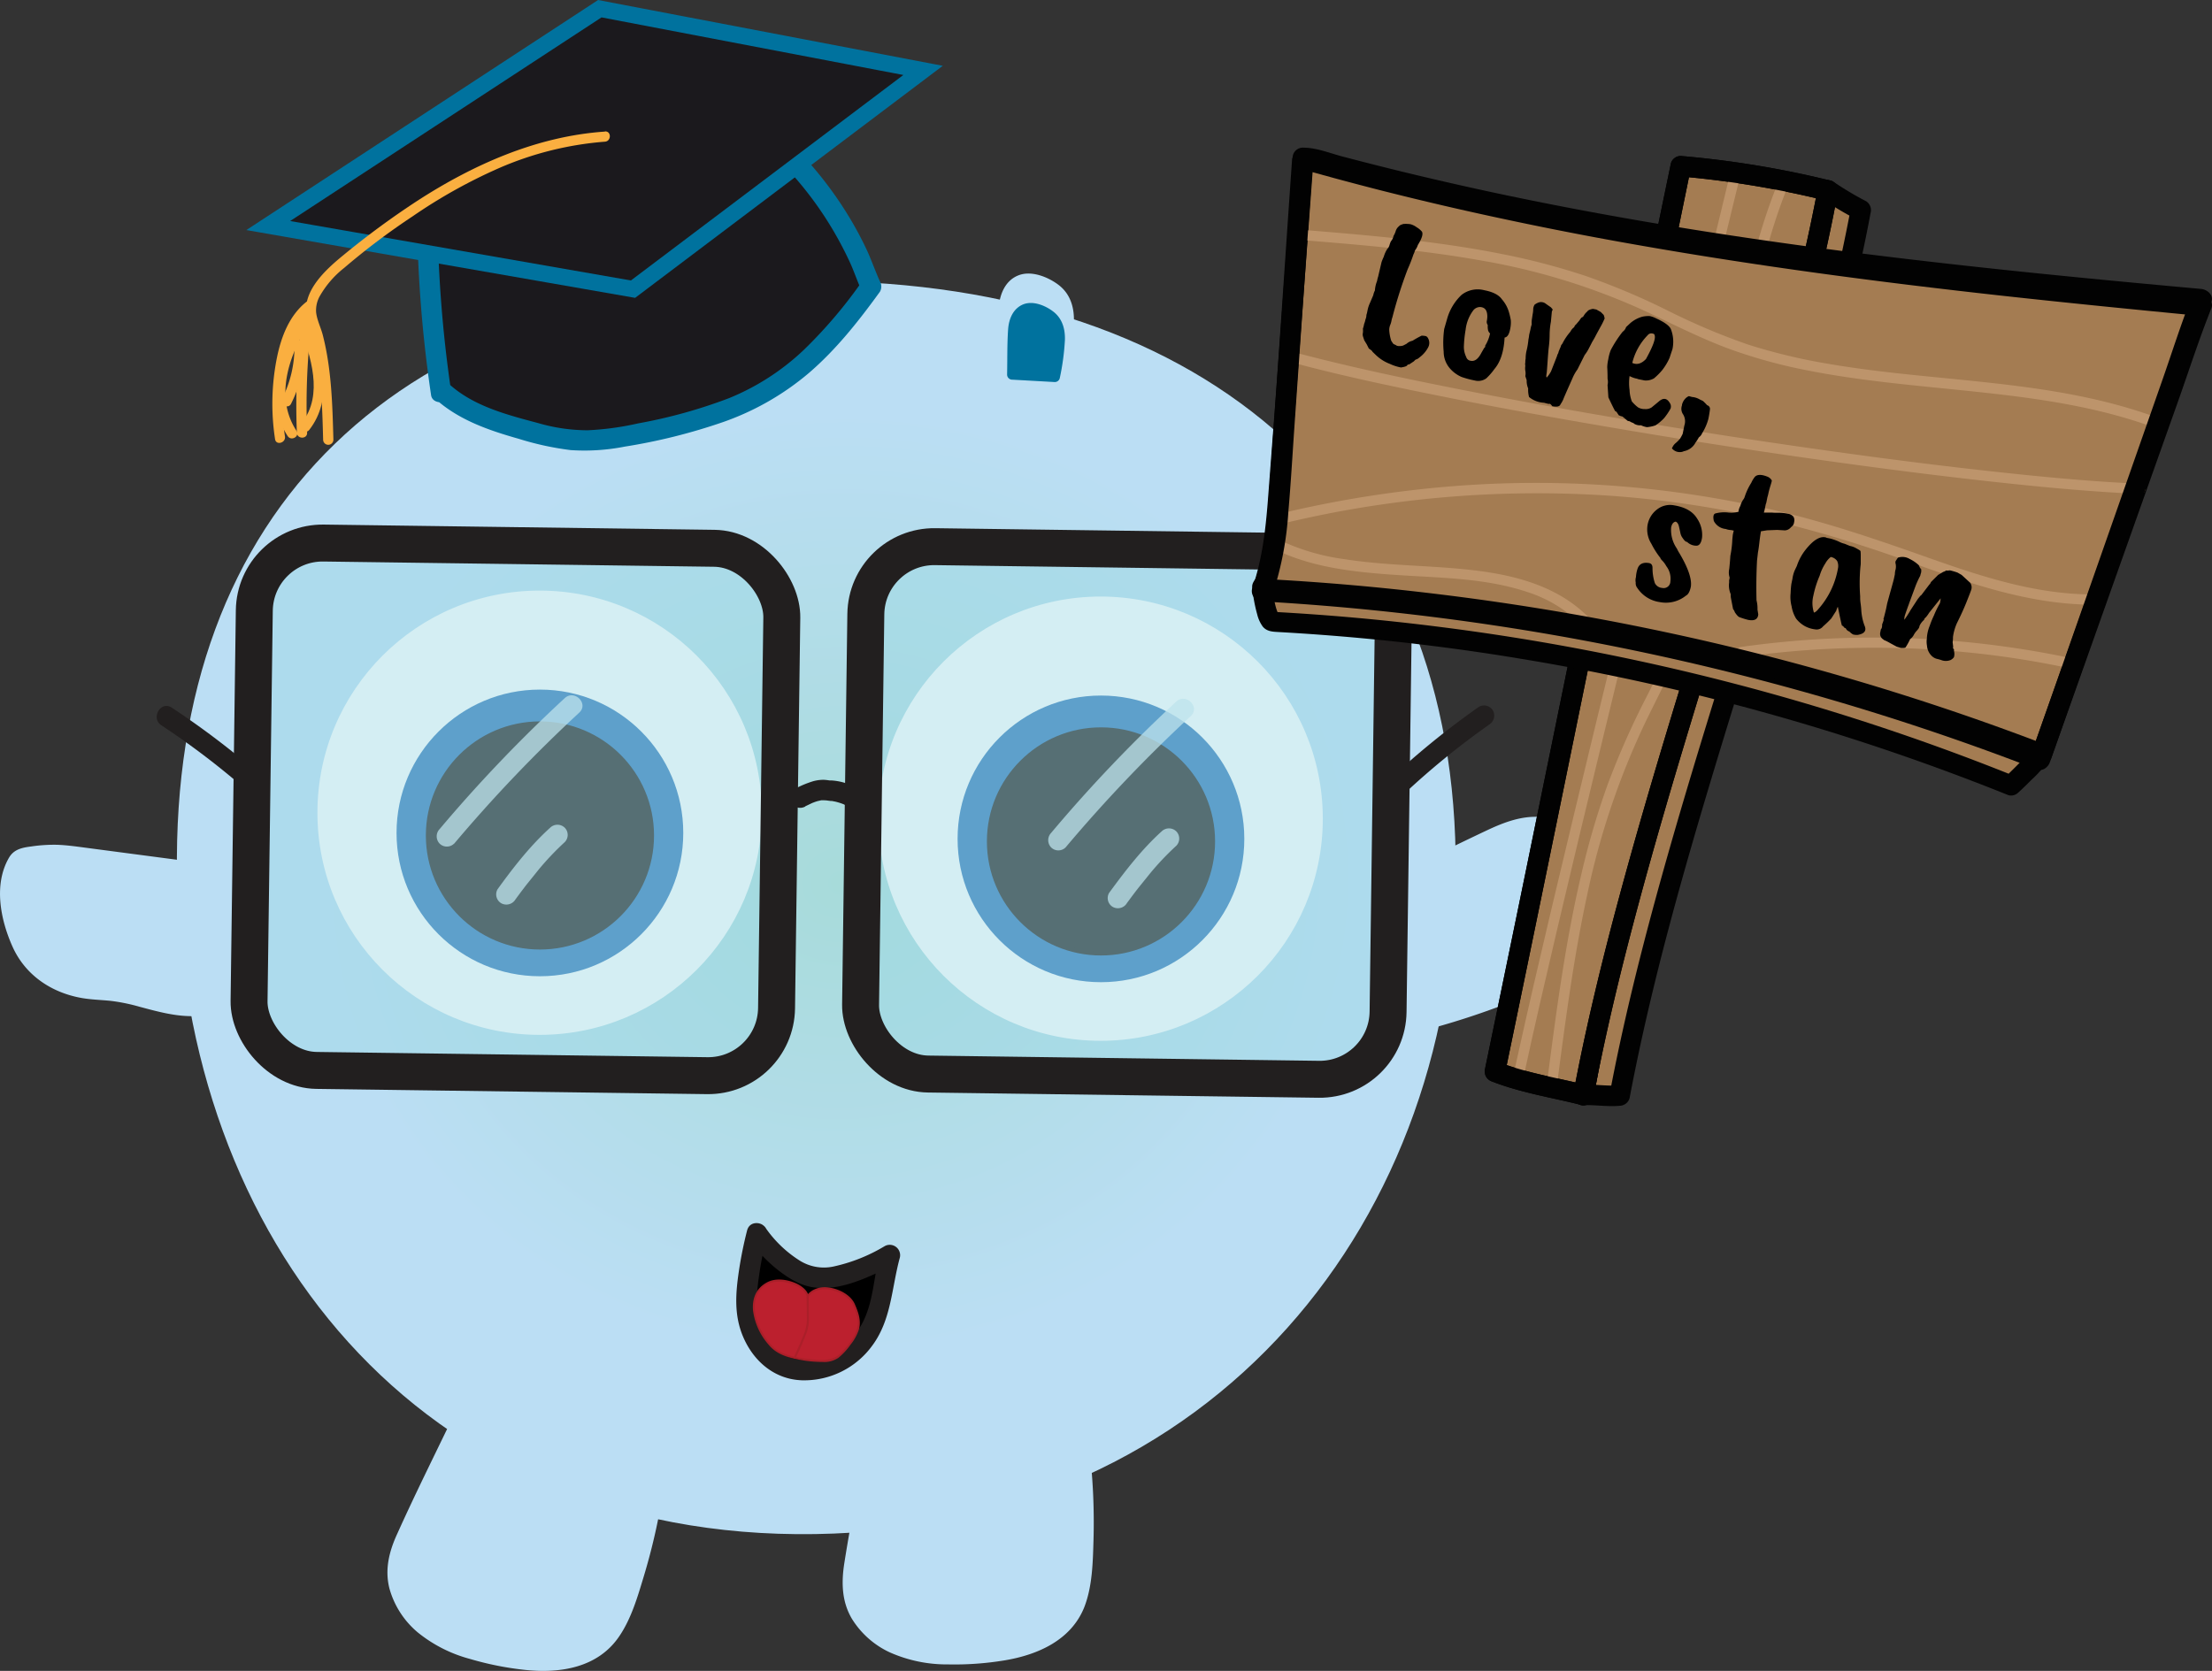 <svg xmlns="http://www.w3.org/2000/svg" xmlns:xlink="http://www.w3.org/1999/xlink" viewBox="0 0 538.8 407.09"><rect x="0" y="0" width="538.8" height="407.09" fill="#333333" stroke="none"/><defs><style>.cls-1{fill:url(#radial-gradient);}.cls-2{fill:#bbdef4;}.cls-3,.cls-8{fill:#221f1f;}.cls-4{fill:#bc202e;}.cls-5{fill:#ab1f29;}.cls-6{fill:#fff;stroke:#fff;}.cls-10,.cls-14,.cls-6,.cls-8{stroke-miterlimit:10;}.cls-7{fill:#2f76b9;}.cls-10,.cls-8{stroke:#221f1f;}.cls-9{fill:#00729e;}.cls-10{fill:#9cd9e4;fill-opacity:0.43;stroke-width:9px;}.cls-11{opacity:0.75;}.cls-12{fill:#bde3ec;}.cls-13,.cls-14{fill:#1b191d;}.cls-14{stroke:#00729e;stroke-width:4px;}.cls-15{fill:#faaf40;}.cls-16{fill:#a47c52;}.cls-17{fill:#020202;}.cls-18{fill:#bd946b;}</style><radialGradient id="radial-gradient" cx="329.11" cy="-1635.09" r="155.34" gradientTransform="matrix(1.04, -0.02, 0.01, 0.95, -121.12, 1775.06)" gradientUnits="userSpaceOnUse"><stop offset="0" stop-color="#a7dbda"/><stop offset="0.78" stop-color="#bbdef4"/></radialGradient></defs><g id="Layer_2" data-name="Layer 2"><g id="Layer_1-2" data-name="Layer 1"><path class="cls-1" d="M354.56,208.26c1.32,88.35-58.76,164-156,165.5S44.43,301.26,43.11,212.91,96.66,70,194,68.5,353.24,119.91,354.56,208.26Z"/><path class="cls-2" d="M112.33,343.92,98.92,372c-1.48,3.09-3,6.28-3.28,9.7-.57,6.45,3.37,12.66,8.64,16.41s11.73,5.43,18.09,6.65c8.57,1.64,18.52,2.2,24.9-3.74,3.28-3.06,5-7.38,6.52-11.62A150,150,0,0,0,160,365.26Z"/><path class="cls-2" d="M111.25,343.29c-4.82,10.09-9.86,20.11-14.45,30.31-2,4.31-3.14,8.77-1.93,13.46a21.45,21.45,0,0,0,6.87,10.64,34.14,34.14,0,0,0,12.71,6.47A75.46,75.46,0,0,0,128,406.86c8.47.88,17.51-.53,22.7-8,3.09-4.43,4.66-10,6.2-15.09a151.75,151.75,0,0,0,4.26-18.21,1.27,1.27,0,0,0-.57-1.41L144.51,357l-25.66-11.49L113,342.84c-1.45-.66-2.73,1.5-1.26,2.16l16.1,7.21,25.66,11.49,5.89,2.64-.58-1.41a151.18,151.18,0,0,1-3.33,15,94.83,94.83,0,0,1-4.51,13.45c-1.76,3.92-4.27,7.31-8.19,9.25a24.06,24.06,0,0,1-11.46,2,64.8,64.8,0,0,1-12.39-1.84,41.07,41.07,0,0,1-12.72-4.88,20.79,20.79,0,0,1-8.08-9.11c-1.85-4.25-1.37-8.54.36-12.75,2.17-5.24,4.86-10.3,7.3-15.42l7.66-16C114.1,343.1,112,341.83,111.25,343.29Z"/><path class="cls-2" d="M212.87,347.94l-5.54,30.62c-.61,3.38-1.22,6.84-.61,10.22,1.15,6.37,6.58,11.33,12.66,13.56s12.75,2.14,19.2,1.64c8.7-.67,18.44-2.74,23-10.16,2.37-3.82,2.93-8.45,3.23-12.93a149.08,149.08,0,0,0-.38-24.91Z"/><path class="cls-2" d="M211.67,347.6c-2,11-4.25,22.08-6,33.17-.75,4.76-.66,9.45,1.87,13.68a21.47,21.47,0,0,0,9.16,8.11,34.09,34.09,0,0,0,14.16,2.95,74.85,74.85,0,0,0,13.94-1c8-1.35,16.1-4.9,19.31-12.94,2-5.14,2.09-11.06,2.25-16.51a151.44,151.44,0,0,0-.67-19,1.29,1.29,0,0,0-.92-1.21l-17.43-2.71-27.78-4.33-6.38-1c-1.57-.24-2.25,2.16-.66,2.41L230,351.86l27.78,4.33,6.37,1-.91-1.2a153.84,153.84,0,0,1,.73,15.63,86.25,86.25,0,0,1-.94,14.63,17.28,17.28,0,0,1-5.65,10.58,24.39,24.39,0,0,1-10.17,4.64,64.46,64.46,0,0,1-12,1.49A41.38,41.38,0,0,1,221,401.56,20.79,20.79,0,0,1,211,395c-2.84-3.49-3.6-7.65-3.1-12,.65-5.76,2-11.5,3-17.2l3.17-17.5C214.36,346.7,212,346,211.67,347.6Z"/><path d="M184.37,300.42c3.29,4.65,9.17,10.2,14.6,10.83,6.91.8,17.83-5.52,17.83-5.52-1.61,5.72-1.8,13.06-4.9,18.41a19,19,0,0,1-6.8,7.15,17.44,17.44,0,0,1-11.75,2.3c-5.81-.93-10.07-6.75-11.29-13S184.37,300.42,184.37,300.42Z"/><path class="cls-3" d="M182.21,301.68a37.1,37.1,0,0,0,6.89,7.43c2.58,2.06,5.55,4,8.88,4.51,5.51.88,11.23-1.43,16.14-3.71,1.33-.63,2.66-1.28,3.94-2l-3.68-2.82c-1.57,5.73-1.55,12.17-4.44,17.47-2.56,4.68-7,8.27-12.49,8.69a10.92,10.92,0,0,1-7.16-1.53,13.58,13.58,0,0,1-4.61-5.82,17.7,17.7,0,0,1-1.14-3.55c0-.19-.08-.38-.11-.58-.14-.73,0,.52,0-.26,0-.51-.08-1-.09-1.54a44.25,44.25,0,0,1,.46-6.51,95.54,95.54,0,0,1,2-10.35c.79-3.13-4-4.46-4.82-1.33a97.64,97.64,0,0,0-2,9.89c-.82,5.53-1.2,10.84,1.06,16.09,2.56,5.95,7.65,10.3,14.28,10.53a20.49,20.49,0,0,0,17.13-8.43c4.71-6.33,4.72-14.12,6.73-21.44a2.53,2.53,0,0,0-3.68-2.82,41,41,0,0,1-12.62,5,11.09,11.09,0,0,1-8.36-1.65,28.83,28.83,0,0,1-8-7.74,2.58,2.58,0,0,0-3.42-.9A2.52,2.52,0,0,0,182.21,301.68Z"/><path class="cls-4" d="M196.72,316.1c0-.88-.07-.7-.63-1.44a11.62,11.62,0,0,0-1.61-1.42,10.32,10.32,0,0,0-6.08-1.17,7.37,7.37,0,0,0-2.56,1.26,5.33,5.33,0,0,0-1.81,2.36,7.66,7.66,0,0,0-.42,3.15,11.82,11.82,0,0,0,1.1,4.49,19.21,19.21,0,0,0,1.72,2.81,11.38,11.38,0,0,0,2.3,2.72,9.69,9.69,0,0,0,3.31,1.52,29.69,29.69,0,0,0,8.74,1.19,6.37,6.37,0,0,0,2.3-.36,6.16,6.16,0,0,0,2.11-1.62,26,26,0,0,0,3-3.88,7.52,7.52,0,0,0,1-3.88,19.8,19.8,0,0,0-1.56-4.57,8.68,8.68,0,0,0-2.83-2.33c-2.09-1.17-5.11-1.43-6.87-.27C196.68,315.5,196.72,316.1,196.72,316.1Z"/><path class="cls-5" d="M197,316.1c-.08-1.61-1.79-2.86-3.17-3.46-2.21-.95-5-1.36-7.14-.13-2.56,1.45-3.5,3.89-3.27,6.76a15.63,15.63,0,0,0,3.75,8.29c2,2.5,5,3.27,8,3.8a29.73,29.73,0,0,0,5.16.46,6.14,6.14,0,0,0,3.88-1,15.59,15.59,0,0,0,2.94-3.18,11.5,11.5,0,0,0,2.07-3.77c.59-2.12-.15-4.17-1-6.13-1.05-2.37-4.08-3.83-6.55-4.07a6,6,0,0,0-3.8.74c-.53.34-1.35.95-1.36,1.66,0,.32.49.32.5,0,0-.75,1.35-1.42,1.92-1.63a6.7,6.7,0,0,1,3.79-.09c1.94.46,4.24,1.75,5.07,3.65.73,1.65,1.47,3.56,1.06,5.37-.54,2.41-2.36,4.57-4.06,6.29-2.06,2.07-5,1.75-7.69,1.45s-5.7-.77-7.87-2.26c-1.91-1.3-3.52-3.94-4.42-6-1.06-2.48-1.55-6,.2-8.31s4.3-2.61,6.83-2c1.61.36,4.57,1.59,4.67,3.6C196.48,316.42,197,316.42,197,316.1Z"/><path class="cls-5" d="M196.47,316.1c0,1.51.07,3,.06,4.52a10.52,10.52,0,0,1-.58,4.1c-.83,2-1.65,4-2.59,5.91-.13.28.3.54.44.25,1-2,1.82-4,2.65-6.08a10.41,10.41,0,0,0,.58-4c0-1.58,0-3.16-.06-4.74,0-.32-.51-.32-.5,0Z"/><path class="cls-3" d="M168.5,55.54a99.18,99.18,0,0,1,7.26,12.92c1.32,2.6,2.59,5.22,3.77,7.89a27,27,0,0,1,2,5.63c.3,1.58,2.71.91,2.41-.66a28.3,28.3,0,0,0-2.07-5.76c-1.18-2.74-2.49-5.42-3.83-8.09a100.26,100.26,0,0,0-7.4-13.19c-.92-1.3-3.09-.05-2.16,1.26Z"/><path class="cls-3" d="M184.53,49.77c1.07,8.71,2,17.43,3,26.14.2,1.78.4,3.56.62,5.33.19,1.58,2.7,1.6,2.5,0-1.07-8.7-2-17.42-3-26.14-.2-1.77-.41-3.55-.63-5.33-.19-1.57-2.69-1.59-2.5,0Z"/><path class="cls-3" d="M197.87,80.42a15,15,0,0,1,.16-5.81,73.52,73.52,0,0,1,1.86-8.29c.75-2.74,1.62-5.46,2.63-8.11a23.13,23.13,0,0,1,2.64-5.43c1-1.3-1.22-2.55-2.16-1.26a25,25,0,0,0-2.79,5.77A84.89,84.89,0,0,0,197.4,66a70.94,70.94,0,0,0-1.89,8.77,16,16,0,0,0,0,6.36,1.25,1.25,0,0,0,2.41-.66Z"/><path class="cls-2" d="M51.24,211.79,20.4,207.68a42.81,42.81,0,0,0-10.19-.54c-6.21.69-6.3.59-8,4.64s-1,8.52.08,12.86c1.44,5.84,4.36,12.41,12.12,15.58a30.38,30.38,0,0,0,11.2,2.28c8.27.48,14.09,4.25,22.22,3.8Z"/><path class="cls-2" d="M51.24,210.54l-30.35-4c-2.33-.31-4.67-.64-7-.72a37.85,37.85,0,0,0-6.29.41c-2.2.28-4.22.68-5.41,2.74C-1.59,215.47.1,224,3,230.53c3.1,7,9.44,11.3,16.9,12.62,2.35.41,4.72.46,7.08.7a45.38,45.38,0,0,1,7,1.43c4.57,1.22,9.09,2.49,13.88,2.27a1.28,1.28,0,0,0,1.25-1.25l3-30.23.41-4.28c.16-1.6-2.34-1.59-2.5,0L47,242l-.42,4.28,1.25-1.25a37.09,37.09,0,0,1-11.49-1.71,58.14,58.14,0,0,0-11.63-2.15c-7.2-.48-14.37-2.87-18.27-9.35a29.07,29.07,0,0,1-3.21-8.66c-.93-4.09-1.17-8.07.56-12A4.66,4.66,0,0,1,5,209.4a5.79,5.79,0,0,1,2.65-.71,45.88,45.88,0,0,1,12.33.18L51.24,213C52.83,213.25,52.82,210.75,51.24,210.54Z"/><path class="cls-2" d="M332.75,218.06,360.7,204.4a43.15,43.15,0,0,1,9.5-3.75c6.11-1.31,11.45.68,14.31,4s3.64,7.77,4,12.22c.48,6-.21,13.16-6.56,18.63-3.27,2.81-7.54,4.7-11.69,6.36a217.56,217.56,0,0,1-23.37,7.87Z"/><path class="cls-2" d="M333.38,219.14,358.23,207c6.92-3.38,15.22-8.16,22.78-3.65,3.17,1.9,4.81,5.2,5.58,8.72a34.27,34.27,0,0,1,.69,10.15,18.46,18.46,0,0,1-3.16,9.07c-2.29,3.3-5.73,5.51-9.29,7.24A127.8,127.8,0,0,1,361.05,244q-7.17,2.52-14.5,4.53l1.42.58-12.39-27.74-1.75-3.93c-.65-1.46-2.81-.19-2.16,1.27l12.38,27.73,1.76,3.93a1.24,1.24,0,0,0,1.41.57,188,188,0,0,0,27.29-9.51c3.89-1.75,7.72-3.95,10.51-7.24a20.13,20.13,0,0,0,4.49-9.8,35.13,35.13,0,0,0-.05-10.34c-.53-3.93-1.72-8-4.6-10.85a15.26,15.26,0,0,0-9.65-4.15c-4.52-.34-8.79,1.27-12.81,3.15-10.16,4.78-20.19,9.86-30.28,14.8C330.67,217.69,331.94,219.85,333.38,219.14Z"/><circle class="cls-6" cx="131.44" cy="198.01" r="53.62"/><circle class="cls-7" cx="131.51" cy="202.93" r="34.92"/><circle class="cls-8" cx="131.52" cy="203.55" r="27.29"/><circle class="cls-6" cx="268.09" cy="199.46" r="53.62"/><circle class="cls-7" cx="268.17" cy="204.38" r="34.92"/><circle class="cls-8" cx="268.18" cy="205" r="27.29"/><path class="cls-2" d="M137.55,89.19l-.65-13a18.34,18.34,0,0,0-.55-4.22A6.13,6.13,0,0,0,132,67.6a8.6,8.6,0,0,0-5.27,1c-2.28,1-4.75,2.72-5.47,6.15a17.53,17.53,0,0,0,0,5.55,91.38,91.38,0,0,0,1.84,10.11Z"/><path class="cls-2" d="M138.8,89.19c-.22-4.39-.43-8.78-.66-13.17-.19-3.45-.88-7.26-4.24-9-3.06-1.61-6.79-.27-9.52,1.46a9.7,9.7,0,0,0-4.57,8.2,37.41,37.41,0,0,0,.71,7c.37,2.39.85,4.77,1.42,7.12a1.25,1.25,0,0,0,1.2.92l14.41-1.23c1.59-.13,1.6-2.64,0-2.5l-14.41,1.23,1.21.92c-1-4.25-2.11-8.85-2-13.24.06-4,2.6-6.34,6.16-7.61,1.77-.63,3.63-.78,5.11.55s1.88,3.42,2,5.37c.31,4.67.47,9.36.71,14C136.38,90.79,138.88,90.8,138.8,89.19Z"/><path class="cls-9" d="M135.24,90.73l-.49-9.57a13.88,13.88,0,0,0-.39-3.12,4.5,4.5,0,0,0-3.13-3.26,6.06,6.06,0,0,0-3.78.73,6.35,6.35,0,0,0-3.92,4.54,13.13,13.13,0,0,0,0,4.1,68,68,0,0,0,1.34,7.48Z"/><path class="cls-9" d="M136.49,90.73c-.17-3.24-.32-6.48-.49-9.73-.14-2.64-.68-5.57-3.23-7-2.3-1.26-5.13-.27-7.18,1.07a7.52,7.52,0,0,0-3.45,6.33,29.85,29.85,0,0,0,.52,5.25q.42,2.66,1,5.27a1.28,1.28,0,0,0,1.21.92l10.34-.9c1.59-.13,1.6-2.63,0-2.5l-10.34.9,1.2.91a41.31,41.31,0,0,1-1.47-9.69c0-2.73,1.7-4.39,4.15-5.3a3,3,0,0,1,3.33.33,5.33,5.33,0,0,1,1.35,3.74c.23,3.45.35,6.91.53,10.36C134.07,92.34,136.57,92.34,136.49,90.73Z"/><path class="cls-2" d="M244.2,89.82l.27-13a18,18,0,0,1,.42-4.24,6.14,6.14,0,0,1,4.21-4.54,8.6,8.6,0,0,1,5.3.85c2.32,1,4.84,2.58,5.65,6a17.16,17.16,0,0,1,.13,5.55,89.65,89.65,0,0,1-1.54,10.17Z"/><path class="cls-2" d="M245.45,89.82c.1-4.72.11-9.44.3-14.15.08-1.93.38-3.93,1.83-5.34s3.43-1.3,5.29-.67c3.42,1.16,6,3.37,6.2,7.18a36.57,36.57,0,0,1-.47,6.61c-.29,2.29-.69,4.57-1.16,6.83l1.2-.91-14.44-.8c-1.6-.09-1.6,2.41,0,2.5l14.44.8a1.26,1.26,0,0,0,1.21-.92,76.39,76.39,0,0,0,1.73-12.51c.12-3.5-.84-6.8-3.7-9-2.51-1.92-6.49-3.54-9.61-2.43-3.34,1.18-4.74,4.58-5,7.87-.36,4.94-.23,10-.34,14.93A1.25,1.25,0,0,0,245.45,89.82Z"/><path class="cls-9" d="M246.56,91.29l.2-9.58a13.46,13.46,0,0,1,.3-3.13,4.48,4.48,0,0,1,3-3.36,6.07,6.07,0,0,1,3.8.62,6.32,6.32,0,0,1,4.05,4.42,13.07,13.07,0,0,1,.09,4.1,66.26,66.26,0,0,1-1.11,7.51Z"/><path class="cls-9" d="M247.81,91.29c.07-3.48.08-7,.22-10.45a5.36,5.36,0,0,1,1.21-3.71,3,3,0,0,1,3.31-.47c2.41.8,4.19,2.36,4.33,5a27.61,27.61,0,0,1-.34,4.89c-.2,1.66-.49,3.32-.82,5l1.2-.92L246.56,90c-1.61-.09-1.6,2.41,0,2.5l10.36.58a1.25,1.25,0,0,0,1.21-.91,58.77,58.77,0,0,0,1.26-9.33c.09-2.67-.63-5.22-2.8-6.9-1.91-1.49-4.91-2.72-7.29-1.81-2.53,1-3.56,3.57-3.74,6.09-.26,3.66-.17,7.37-.25,11A1.25,1.25,0,0,0,247.81,91.29Z"/><path class="cls-3" d="M196.16,196.44l1.7-.81c.19-.09.26-.11,0,0l.42-.16c.28-.11.57-.2.86-.29l.93-.21c.18,0,.33,0,.07,0h.44c.2,0,.91.07.35,0,.48.05,1,.13,1.45.18l.39,0c.34,0-.47-.09-.12,0l.78.15a15.07,15.07,0,0,1,1.62.48l.4.15c.35.12-.35-.17,0,0s.49.23.74.37a6.58,6.58,0,0,1,.67.4c.05,0,.39.29.12.07s.13.13.15.15a2.5,2.5,0,0,0,3.54-3.54,14.11,14.11,0,0,0-8.07-3.23l-.45,0c-.35,0,.4.05-.08,0a12.78,12.78,0,0,0-1.37-.16,9.51,9.51,0,0,0-2.65.35,24.84,24.84,0,0,0-4.43,1.85,2.51,2.51,0,0,0-.9,3.42,2.57,2.57,0,0,0,3.42.89Z"/><path class="cls-3" d="M341.89,193.53a191,191,0,0,1,20.86-17,2.58,2.58,0,0,0,.9-3.42,2.52,2.52,0,0,0-3.42-.9A201.73,201.73,0,0,0,338.35,190c-2.35,2.2,1.19,5.73,3.54,3.53Z"/><path class="cls-3" d="M64.23,189.54a201.86,201.86,0,0,0-22.39-17.13c-2.69-1.78-5.2,2.55-2.52,4.31a193.6,193.6,0,0,1,21.37,16.35,2.55,2.55,0,0,0,3.54,0,2.52,2.52,0,0,0,0-3.53Z"/><rect class="cls-10" x="61.29" y="132.95" width="128.5" height="128.5" rx="16.66" transform="translate(2.67 -1.68) rotate(0.77)"/><g class="cls-11"><path class="cls-12" d="M110.61,205.57a355.22,355.22,0,0,1,30.49-31.95c2.37-2.19-1.17-5.72-3.54-3.53A352.45,352.45,0,0,0,107.08,202a2.55,2.55,0,0,0,0,3.53,2.5,2.5,0,0,0,3.53,0Z"/></g><g class="cls-11"><path class="cls-12" d="M125.52,219.17l1.33-1.8.76-1,.31-.41.28-.36c.8-1,2-2.47,2.92-3.63a68.81,68.81,0,0,1,6.43-6.79,2.5,2.5,0,0,0,0-3.53,2.54,2.54,0,0,0-3.53,0c-4.88,4.41-9,9.71-12.82,15a2.51,2.51,0,0,0,.9,3.42,2.57,2.57,0,0,0,3.42-.89Z"/></g><rect class="cls-10" x="210.24" y="133.84" width="128.5" height="128.5" rx="16.66" transform="translate(2.7 -3.69) rotate(0.77)"/><g class="cls-11"><path class="cls-12" d="M259.56,206.46a356.62,356.62,0,0,1,30.49-32c2.37-2.19-1.17-5.72-3.53-3.53a353.88,353.88,0,0,0-30.49,32,2.56,2.56,0,0,0,0,3.53,2.5,2.5,0,0,0,3.53,0Z"/></g><g class="cls-11"><path class="cls-12" d="M274.47,220.06l1.33-1.8.76-1c.11-.14.21-.28.32-.41s.4-.52.27-.36c.81-1,2-2.47,2.93-3.63a66.54,66.54,0,0,1,6.43-6.79,2.51,2.51,0,0,0,0-3.53,2.55,2.55,0,0,0-3.54,0c-4.88,4.41-8.94,9.71-12.81,15a2.5,2.5,0,0,0,.89,3.42,2.56,2.56,0,0,0,3.42-.89Z"/></g><path class="cls-13" d="M194.94,40.94a87.73,87.73,0,0,1,17.11,28.59l.13.28c-6.72,9.31-14.2,18.36-23.9,24.5s-21.14,9-32.43,11.28c-5.38,1.08-10.87,2-16.35,1.61A62,62,0,0,1,128,104.78c-7.22-2-14.67-4.31-20.2-9.36l-.37.17A312.51,312.51,0,0,1,104,49.75"/><path class="cls-9" d="M193.17,42.71A85.35,85.35,0,0,1,203,56.23q2.13,3.62,3.9,7.42c1.14,2.43,1.95,5,3.09,7.43V68.55a114.77,114.77,0,0,1-14.19,16.69A58.47,58.47,0,0,1,177.59,97a124.14,124.14,0,0,1-22.19,6.16,69.51,69.51,0,0,1-12.27,1.67,43.28,43.28,0,0,1-12-1.74c-7.51-2-15.67-4.08-21.61-9.41a2.63,2.63,0,0,0-3-.39l-.37.17,3.68,1.5a310.59,310.59,0,0,1-3.27-45.18c0-3.21-5-3.22-5,0A319,319,0,0,0,105,96.26c.25,1.75,2.38,2.07,3.67,1.49l.37-.17-3-.39c5.73,5.15,13,7.65,20.32,9.72A72,72,0,0,0,139,109.66a50.76,50.76,0,0,0,13.19-.85,140.45,140.45,0,0,0,24-6A66,66,0,0,0,197,90.9c6.69-5.74,12.18-12.71,17.33-19.82a2.54,2.54,0,0,0,0-2.53c-1-2.19-2-5-3.09-7.43a87.54,87.54,0,0,0-4.12-7.78,92.12,92.12,0,0,0-10.42-14.17c-2.15-2.41-5.67,1.14-3.54,3.54Z"/><polygon class="cls-14" points="154.19 70.45 224.84 17.15 146.1 2.12 65.34 54.95 154.19 70.45"/><path class="cls-15" d="M147.34,32.06c-16.54,1.13-32,8-45.74,16.9a202.54,202.54,0,0,0-18,13.24c-4.3,3.52-10.2,8.83-8.88,15.08.49,2.31,1.42,4.55,1.94,6.87a68.6,68.6,0,0,1,1.23,7.66c.55,5.09.68,10.2.82,15.31a1.25,1.25,0,0,0,2.5,0c-.24-8.59-.45-17.3-2.63-25.66C78.1,79.71,77.2,77.9,77,76.1a7.12,7.12,0,0,1,.81-3.81,23.72,23.72,0,0,1,6-7,169.27,169.27,0,0,1,16.72-12.6A128,128,0,0,1,121.45,41a80.08,80.08,0,0,1,25.89-6.48c1.6-.11,1.61-2.61,0-2.5Z"/><path class="cls-15" d="M74.62,73.55c-4.21,3.36-6.18,8.64-7.2,13.77A57,57,0,0,0,67,107c.24,1.59,2.65.92,2.41-.66A53.64,53.64,0,0,1,69.83,88c.94-4.75,2.65-9.55,6.56-12.66,1.25-1-.52-2.76-1.77-1.77Z"/><path class="cls-15" d="M73.6,76.77a169.38,169.38,0,0,0-1.29,28.65c.06,1.6,2.56,1.61,2.5,0A169.38,169.38,0,0,1,76.1,76.77c.2-1.59-2.3-1.58-2.5,0Z"/><path class="cls-15" d="M73.05,79.6c2.59,7.22,5.82,16.54.5,23.38-1,1.26.78,3,1.77,1.77,6-7.71,3.12-17.52.14-25.81-.54-1.51-2.95-.86-2.41.66Z"/><path class="cls-15" d="M72.52,78.48c-5,8.25-8.17,19-2.45,27.76.88,1.34,3,.09,2.16-1.26C67,97,70.17,87.24,74.68,79.75a1.25,1.25,0,0,0-2.16-1.27Z"/><path class="cls-15" d="M71.73,84.12a28,28,0,0,1-3,13c-.73,1.43,1.43,2.69,2.16,1.26a30.68,30.68,0,0,0,3.32-14.25,1.25,1.25,0,0,0-2.5,0Z"/><path class="cls-16" d="M385.7,266.77c1.82-.1,6.56.39,8.82.14,10.65-56.4,34.06-119.16,49.05-174.58,4-14.86,7.13-27.52,9.67-41.16a88.27,88.27,0,0,1-8-4.79L406.28,156.75Z"/><path class="cls-17" d="M385.7,269.27c2.93-.12,5.88.42,8.82.14a2.57,2.57,0,0,0,2.41-1.84c5.39-28.48,13.41-56.4,21.82-84.11,8.48-27.93,17.55-55.69,25.4-83.81,4.41-15.79,8.49-31.69,11.5-47.82A2.57,2.57,0,0,0,454.5,49a74.92,74.92,0,0,1-8-4.79,2.53,2.53,0,0,0-3.67,1.49l-3.73,10.58-9,25.43-11,31.22-9.73,27.59-5.26,14.89a50.86,50.86,0,0,0-1.52,7.56L398,187.37l-6,32.29-5.5,29.44-3,16.23-.15.77a2.58,2.58,0,0,0,1.75,3.08,2.53,2.53,0,0,0,3.08-1.75L390.25,256l5.09-27.2,6.1-32.59L406.53,169l1.57-8.38c.2-1,.32-2.13.59-3.15s.66-1.87,1-2.78l2.7-7.65,8.94-25.36,11-31.21,9.75-27.65,5.3-15,.25-.71L444,48.54a76.47,76.47,0,0,0,8,4.79l-1.14-2.82c-5.29,28.36-13.64,56.11-22.09,83.66-8.69,28.31-17.8,56.49-25.58,85.07-4.22,15.53-8.06,31.18-11.05,47l2.41-1.83c-2.94.28-5.89-.26-8.82-.14C382.49,264.4,382.47,269.4,385.7,269.27Z"/><path class="cls-16" d="M385.7,266.77c10.74-57,34.69-122.72,49.78-178.77,4-15,7.18-27.83,9.73-41.62a233.24,233.24,0,0,0-35.81-5.92C394.51,112.28,379,189.27,364.12,261.1,371.22,263.9,375.72,264.25,385.7,266.77Z"/><path class="cls-17" d="M388.11,267.43c2.67-14.18,6-28.22,9.67-42.18,3.83-14.55,8-29,12.34-43.42,4.37-14.56,8.87-29.08,13.31-43.62,4.25-13.92,8.45-27.86,12.36-41.88,4-14.49,7.83-29.07,10.78-43.83q.54-2.73,1.05-5.46A2.54,2.54,0,0,0,445.88,44a237.24,237.24,0,0,0-36.48-6A2.5,2.5,0,0,0,407,39.79q-8.88,42.86-17.62,85.74-8.87,43.4-17.74,86.78-4.94,24.08-9.92,48.12a2.59,2.59,0,0,0,1.75,3.08c7,2.72,14.36,3.86,21.57,5.67,3.12.78,4.45-4,1.33-4.82-7.21-1.81-14.62-2.95-21.57-5.68l1.74,3.08q8.88-42.85,17.62-85.74,8.87-43.4,17.74-86.78,5-24.06,9.92-48.12L409.4,43a228.74,228.74,0,0,1,35.15,5.83l-1.75-3.08C440,60.62,436.35,75.33,432.36,90c-3.8,13.93-7.92,27.77-12.12,41.58-4.41,14.51-8.91,29-13.3,43.51s-8.62,28.93-12.55,43.51c-3.78,14-7.26,28.17-10.11,42.44-.34,1.7-.67,3.41-1,5.11a2.57,2.57,0,0,0,1.75,3.08A2.52,2.52,0,0,0,388.11,267.43Z"/><path class="cls-18" d="M433,44.74c-10.85,26.76-11.59,56.14-17.45,84.12A167.07,167.07,0,0,1,410,149.38a181.13,181.13,0,0,1-9.25,21,199.9,199.9,0,0,0-9.18,20.82,192.82,192.82,0,0,0-6.33,21.56c-3.93,16.62-6.15,33.59-8.35,50.5-.2,1.59,2.3,1.58,2.5,0,2-15.19,4-30.41,7.25-45.39a186.24,186.24,0,0,1,14.41-42.46c3.39-6.94,7-13.79,9.77-21A148.64,148.64,0,0,0,417,134.13c3.24-13.94,5-28.17,7.17-42.3,2.41-15.75,5.29-31.6,11.3-46.43.61-1.49-1.81-2.14-2.41-.66Z"/><path class="cls-18" d="M371.07,262.57c2.58-12,5.35-23.88,8.14-35.79q5.42-23,11-46,6-24.9,12.13-49.77,5.76-23.54,11.53-47.05,4.63-18.93,9.21-37.87c.3-1.23.6-2.46.89-3.69.37-1.57-2-2.23-2.41-.67q-4.35,18.17-8.82,36.3-5.65,23.14-11.34,46.28-6.09,24.88-12.14,49.78-5.67,23.4-11.23,46.83c-2.94,12.44-5.85,24.9-8.59,37.39l-.78,3.62c-.34,1.57,2.07,2.24,2.41.66Z"/><path class="cls-17" d="M388.11,267.43c2.67-14.18,6-28.22,9.67-42.18,3.83-14.55,8-29,12.34-43.42,4.37-14.56,8.87-29.08,13.31-43.62,4.25-13.92,8.45-27.86,12.36-41.88,4-14.49,7.83-29.07,10.78-43.83q.54-2.73,1.05-5.46A2.54,2.54,0,0,0,445.88,44a237.24,237.24,0,0,0-36.48-6A2.5,2.5,0,0,0,407,39.79q-8.88,42.86-17.62,85.74-8.87,43.4-17.74,86.78-4.94,24.08-9.92,48.12a2.59,2.59,0,0,0,1.75,3.08c7,2.72,14.36,3.86,21.57,5.67,3.12.78,4.45-4,1.33-4.82-7.21-1.81-14.62-2.95-21.57-5.68l1.74,3.08q8.88-42.85,17.62-85.74,8.87-43.4,17.74-86.78,5-24.06,9.92-48.12L409.4,43a228.74,228.74,0,0,1,35.15,5.83l-1.75-3.08C440,60.62,436.35,75.33,432.36,90c-3.8,13.93-7.92,27.77-12.12,41.58-4.41,14.51-8.91,29-13.3,43.51s-8.62,28.93-12.55,43.51c-3.78,14-7.26,28.17-10.11,42.44-.34,1.7-.67,3.41-1,5.11a2.57,2.57,0,0,0,1.75,3.08A2.52,2.52,0,0,0,388.11,267.43Z"/><path class="cls-16" d="M307.54,142.83c.2,2,.89,6.67,2,8.3l.47.28a563.41,563.41,0,0,1,179.82,39.85s6.06-5.57,7.19-7.74L397,144.42Z"/><path class="cls-17" d="M305,142.83a37.43,37.43,0,0,0,1.24,6.89,8.42,8.42,0,0,0,1.33,2.92c1.05,1.28,2.53,1.27,4.07,1.36q9.93.56,19.84,1.47,19.47,1.8,38.78,5a565.68,565.68,0,0,1,76.94,18.26q21.27,6.66,42,15a2.48,2.48,0,0,0,2.43-.65c1.11-1,2.2-2.08,3.27-3.16a24.39,24.39,0,0,0,4.31-5.09,2.54,2.54,0,0,0-1.49-3.67l-8.48-3.31-20.84-8.15-26.3-10.27-24.87-9.72-16.53-6.46c-1-.38-2-.87-3-1.17a10.87,10.87,0,0,0-2.67-.15l-17.68-.31-27.48-.49-26.6-.47-15-.27h-.71c-3.22-.06-3.22,4.94,0,5l10.64.19,24.65.44,28.26.5,21,.37c1.52,0,3.06.12,4.58.08.73,0-.48-.2-.28,0a4.69,4.69,0,0,0,1,.41l13.6,5.31,23.42,9.15,26.47,10.35,22.8,8.91,12.11,4.73.55.21-1.5-3.67a6.81,6.81,0,0,1-.6.91c.31-.41-.12.14-.19.22s-.33.4-.5.59c-.78.88-1.6,1.73-2.43,2.56-1,1-2,2-3.08,3l2.44-.65a564.92,564.92,0,0,0-140-36.29q-20.2-2.56-40.54-3.65l1.26.34-.47-.28.89.9c-1.08-1.66-1.48-5-1.69-7a2.57,2.57,0,0,0-2.5-2.5A2.52,2.52,0,0,0,305,142.83Z"/><path class="cls-16" d="M317.44,39l-5.89,79.91c-.62,8.49-1.27,17.11-4.14,25.12a623.5,623.5,0,0,1,189.48,41l39-109.78.36-.9C462.88,67.46,389.72,59,318.8,39Z"/><path class="cls-17" d="M314.94,39c-2,27.72-4,55.45-6.13,83.16-.57,7.19-1.4,14.37-3.81,21.21a2.52,2.52,0,0,0,2.41,3.16,618.51,618.51,0,0,1,74.93,8.88,626.71,626.71,0,0,1,73.48,18q20.44,6.34,40.4,14.07c1.33.51,2.66-.58,3.08-1.75L530.42,98.1c2.73-7.67,5.22-15.49,8.23-23,.65-1.65-1-3-2.41-3.16-29.19-2.76-58.36-5.75-87.42-9.63s-57.76-8.62-86.27-14.89q-12-2.64-23.95-5.65-5.85-1.47-11.68-3c-3.09-.84-6.26-2.17-9.48-2.14s-3.22,5,0,5a8.51,8.51,0,0,1,1,0c.08,0,.5.1.15,0,.31.06.63.18.93.26l5.59,1.54q5.37,1.45,10.75,2.83,10.51,2.67,21.11,5.06,21.4,4.81,43,8.56c28.9,5.06,58,8.88,87.17,12.11,16.34,1.8,32.7,3.42,49.07,5l-2.41-3.17c-2.65,6.64-4.83,13.49-7.23,20.22l-7.69,21.68-15.56,43.81-8.87,25,3.07-1.74A623.77,623.77,0,0,0,350,145.46q-21.22-2.69-42.6-3.9l2.41,3.17a80,80,0,0,0,3.73-19.52c.63-6.88,1.06-13.78,1.56-20.66l3.08-41.7L319.94,39a2.52,2.52,0,0,0-2.5-2.5A2.55,2.55,0,0,0,314.94,39Z"/><path class="cls-18" d="M526.57,102.18c-25.86-9.89-54.11-8.88-81.05-13.51A141.23,141.23,0,0,1,425.94,84a161.6,161.6,0,0,1-20.17-8.56,170.75,170.75,0,0,0-19.61-8.23,165.83,165.83,0,0,0-20.46-5.35c-16-3.18-32.25-4.54-48.47-5.86-1.6-.13-1.6,2.37,0,2.5,14.49,1.18,29,2.38,43.34,4.93A160.31,160.31,0,0,1,401.17,76c6.51,3.07,12.94,6.34,19.69,8.87a125.66,125.66,0,0,0,19.54,5.4c13.46,2.66,27.16,3.71,40.78,5.16,15.15,1.6,30.42,3.7,44.73,9.17,1.5.58,2.15-1.84.66-2.41Z"/><path class="cls-18" d="M311.31,127.83a264.2,264.2,0,0,1,80.76-7.06,251,251,0,0,1,37.5,5.5,307.93,307.93,0,0,1,36.19,10.86c14,5,28.29,10,43.31,10.19a1.25,1.25,0,0,0,0-2.5c-13.54-.14-26.52-4.38-39.15-8.86-12-4.25-24-8.38-36.35-11.33a256.58,256.58,0,0,0-76.78-6.39,273.56,273.56,0,0,0-46.14,7.18c-1.56.38-.9,2.79.66,2.41Z"/><path class="cls-18" d="M521.35,117.85c-11.46-.48-22.9-1.57-34.3-2.8-14.48-1.56-28.93-3.42-43.35-5.46q-23.31-3.28-46.53-7.17c-14.65-2.46-29.28-5.08-43.86-8-11.69-2.33-23.36-4.79-34.9-7.77L315,85.79a1.25,1.25,0,0,0-.67,2.41c11.08,3,22.31,5.42,33.56,7.7,14.32,2.92,28.71,5.55,43.12,8q23.29,4,46.68,7.34c14.72,2.12,29.46,4.07,44.23,5.74,11.9,1.34,23.83,2.54,35.79,3.19l3.61.17c1.61.07,1.6-2.43,0-2.5Z"/><path class="cls-18" d="M504.67,160.39a232.64,232.64,0,0,0-62.9-4.59c-5.92.38-11.83,1-17.71,1.82-1.59.22-.91,2.63.67,2.41a230,230,0,0,1,62-.22q8.71,1.16,17.32,3c1.57.33,2.24-2.08.66-2.41Z"/><path class="cls-18" d="M387.86,151.4c-7-7.85-17.17-10.91-27.31-12.26-10.89-1.45-21.95-1.18-32.81-2.87A53.58,53.58,0,0,1,310.47,131c-1.42-.76-2.69,1.39-1.27,2.16,9.56,5.11,20.57,6.23,31.21,6.94s21.58.74,31.75,4.18a32.38,32.38,0,0,1,13.94,8.94c1.07,1.2,2.84-.57,1.76-1.77Z"/><path class="cls-17" d="M314.75,38.47C312.82,66.2,311,93.94,309,121.66c-.53,7.19-1.33,14.37-3.71,21.22a2.53,2.53,0,0,0,2.41,3.17,617.63,617.63,0,0,1,75.14,8.59,624,624,0,0,1,73.51,17.67q20.4,6.23,40.34,13.85a2.54,2.54,0,0,0,3.07-1.75l30.75-87.76c2.69-7.68,5.15-15.51,8.13-23.09.65-1.64-1-3-2.41-3.16-29.27-2.64-58.51-5.51-87.66-9.27-28.84-3.73-57.59-8.36-86-14.48q-12-2.59-24-5.56-5.88-1.46-11.72-3c-3.09-.82-6.29-2.15-9.5-2.11s-3.23,5,0,5c.33,0,.67,0,1,0,.08,0,.51.1.15,0,.31.06.64.18.94.26,1.87.52,3.74,1,5.61,1.52q5.39,1.44,10.78,2.79,10.56,2.64,21.18,5,21.46,4.74,43.15,8.39c28.83,4.92,57.86,8.6,86.93,11.7,16.39,1.74,32.79,3.29,49.2,4.77l-2.41-3.16c-2.62,6.64-4.78,13.51-7.14,20.25l-7.6,21.7-15.38,43.88-8.76,25,3.07-1.74a621.71,621.71,0,0,0-72.81-22.83,630.3,630.3,0,0,0-74.78-13.73q-21.28-2.61-42.72-3.73l2.41,3.16a80.47,80.47,0,0,0,3.65-19.53c.6-6.88,1-13.78,1.47-20.67l2.9-41.71,1.66-23.83a2.5,2.5,0,0,0-5,0Z"/><path d="M403.61,124.13a5.12,5.12,0,0,1,4.22-1q4,.66,5.54,3.19a7.09,7.09,0,0,1,1.22,4.63c-.19,1.4-.7,2.07-1.51,2a3.18,3.18,0,0,1-2.14-.92c-.32,0-.67-.33-1.06-.92a3,3,0,0,1-.59-1.36l-.31-1.41c-.15-.68-.42-1.1-.82-1.25-.57.1-.93.57-1.1,1.4a7.91,7.91,0,0,0,1.39,5.15,9.13,9.13,0,0,0,.63,1.15q3.18,5.36,2.78,8.14-.36,1.77-1.2,2.19a7.75,7.75,0,0,1-6.38,1.57,7.83,7.83,0,0,1-5.46-3.44,1.8,1.8,0,0,1-.39-1.32,2.77,2.77,0,0,1,.06-1.34,7.58,7.58,0,0,1,.44-2.18c.44-1.07,1.37-1.47,2.79-1.22.52.11.79.48.8,1.14a11.83,11.83,0,0,0,.57,3.73,2.15,2.15,0,0,0,1.78,1.18,1.63,1.63,0,0,0,2-1.59,5,5,0,0,0-1-3.73,5.79,5.79,0,0,0-.82-1.17,5.89,5.89,0,0,1-.55-.62.72.72,0,0,0-.2-.37,20.46,20.46,0,0,1-2.06-3.28,6.56,6.56,0,0,1-1-3.93A6.05,6.05,0,0,1,403.61,124.13Z"/><path d="M431.28,118.23c-.26.85-.43,1.48-.51,1.87a9.57,9.57,0,0,1-.27,1.06l-.27,1.35-.13.35-.22,1.09c-.06.31-.15.62-.24.93h1.89a13,13,0,0,0,1.56.05,11,11,0,0,1,2.41.24,2.12,2.12,0,0,1,1.36.74,1.68,1.68,0,0,1,.15,1.28,1.5,1.5,0,0,1-.61,1.12l-.27.27a2,2,0,0,1-1.37.64l-1.87-.11-2.46.09-1.5.24c-.15.87-.28,1.83-.4,2.89s-.23,1.79-.32,2.21l-.23,2q-.25,4.71-.13,9.71a8,8,0,0,1,.24,2.27l.19,1.17c-.1,1.21-.95,1.65-2.54,1.32a20,20,0,0,1-2-.63c-.31-.09-.69-.5-1.16-1.2a2.53,2.53,0,0,0-.44-.8l-.5-2.59a3.71,3.71,0,0,1-.06-1,5.44,5.44,0,0,1-.41-2.78,2.6,2.6,0,0,0,0-.54l.14-.73a4,4,0,0,1-.1-2.13c.12-1.13.21-2.19.27-3.19a25.15,25.15,0,0,0,.48-4l.12-1.16.1-.47c.1-.34.14-.51.1-.52l-.62-.13a4,4,0,0,1-1.3-.26,3.63,3.63,0,0,1-2.9-1.94c-.23-1-.12-1.63.32-1.83a8.45,8.45,0,0,1,3-.26,7,7,0,0,0,2.68-.16,3.51,3.51,0,0,1,.45-1.42,5.62,5.62,0,0,1,.65-1.47,2.26,2.26,0,0,0,.38-.65,14.89,14.89,0,0,1,1.63-3.51,6.71,6.71,0,0,1,.9-1.49c.58-.57,1.56-.59,2.93-.06a2.12,2.12,0,0,1,1.16.94C431.62,117,431.55,117.39,431.28,118.23Z"/><path d="M447.28,148.79l-1.2,1.87a22.94,22.94,0,0,1-2,1.93,2,2,0,0,1-2,.74,6.93,6.93,0,0,1-2.41-.76,7.13,7.13,0,0,1-2.17-1.85,8.27,8.27,0,0,1-1.1-3,9,9,0,0,1-.24-3.21,21.84,21.84,0,0,1,.18-2.23l.26-1.25a7.76,7.76,0,0,1,.6-2.15l.48-1a12.68,12.68,0,0,1,2.09-3.9q2.68-3.4,4.74-3.09l.26.05a.71.71,0,0,0,.3.12l.67.13A11.84,11.84,0,0,1,448,132a5.75,5.75,0,0,0,1.31.48l1.3.53a4.8,4.8,0,0,1,1.58.6c.63.34,1,.57,1,.69a9.48,9.48,0,0,1,.05,1.2c0,.68,0,1.18,0,1.48s0,.62-.06.94a43.11,43.11,0,0,0-.08,7.34c0,.11,0,.27,0,.48a10,10,0,0,0,.11,1.3c.09.65.14,1.19.16,1.63a13.2,13.2,0,0,0,.23,1.77,12.2,12.2,0,0,0,.57,2q.81,1.84-1.71,2.25a3.73,3.73,0,0,1-1.11-.12,4.08,4.08,0,0,1-.88-.71,1.38,1.38,0,0,1-.87-.78l-.39-.18a1.06,1.06,0,0,0-.55-.5c-.06-.08-.4-1.61-1-4.58A3.93,3.93,0,0,0,447.28,148.79Zm.4-10.24a3,3,0,0,0-.17-1.85,2.38,2.38,0,0,0-1.57-1,5,5,0,0,0-1.31,1.55,11.21,11.21,0,0,0-1.39,3,24.46,24.46,0,0,0-1.54,4.88,7.4,7.4,0,0,0,.08,3.91c0,.15.1.21.17.19s.52-.25,1-.87A20.15,20.15,0,0,0,447.68,138.55Z"/><path d="M463.87,151c.46-.67,1-1.45,1.5-2.35l1.74-2.67.64-.79q-13.08,10.32.26-.22l1.92-2.53a1.39,1.39,0,0,0,.4-.62l1.76-1.75,1.23-.73a2.76,2.76,0,0,0,.78-.38c.06.08.35.07.87,0a18,18,0,0,1,1.84.54l1,.57,2.05,1.88a1.86,1.86,0,0,1,.31,1.68c-.12.41-.55,1.52-1.27,3.31q-.87,2.16-2.24,4.9a12.37,12.37,0,0,0-.95,3.33c0,.71-.06,1.12-.08,1.22s.06.54.1.94,0,.62-.05.64c.24.09.33.29.26.6a2.76,2.76,0,0,1,0,1.54,2.1,2.1,0,0,1-.85.71,3.08,3.08,0,0,1-2,.08,10.76,10.76,0,0,0-1.31-.38,2.78,2.78,0,0,1-1.14-.61,3.84,3.84,0,0,1-1.26-2.58,5.47,5.47,0,0,1-.09-1.15,3.76,3.76,0,0,1,.05-.53,9.2,9.2,0,0,1,.71-3.21,22,22,0,0,1,1-2.45,24.49,24.49,0,0,1,1.46-3,5.18,5.18,0,0,0,.19-1.21l-2.82,3.54a7.37,7.37,0,0,1-.83,1.13.86.86,0,0,0-.38.57,4.08,4.08,0,0,0-1.12,1.5,1.6,1.6,0,0,1-.16.51,4.73,4.73,0,0,1-.54.68,4.54,4.54,0,0,0-.7,1,2.93,2.93,0,0,1-.88,1,14.92,14.92,0,0,1-1.1,2c-.07.13-.46.18-1.17.14l-1-.3-1.61-.87a11.75,11.75,0,0,0-1.4-.71.31.31,0,0,1-.21-.16,1.57,1.57,0,0,1-.8-1.67l.17-.83c.22-.17.31-.57.3-1.19a11,11,0,0,0,.4-1.16c-.09-.09-.09-.21,0-.37.29-1.1.48-1.87.58-2.32l.25-1.25c.3-1.12.64-2.34,1-3.63s.59-2.13.67-2.51l.21-1a3.84,3.84,0,0,1,.19-1.21,3.46,3.46,0,0,0,0-1.27,1.08,1.08,0,0,1,0-.72l.54-.81a3.42,3.42,0,0,1,2.86.31,8.5,8.5,0,0,1,2.23,1.53c.05.12.17.38.38.78.21,0,.27.36.19,1a6.16,6.16,0,0,0-.21.77,25,25,0,0,0-1.06,2.27q-2.61,7-2.74,7.61A2.64,2.64,0,0,0,463.87,151Z"/><path d="M339.16,77.31a5.19,5.19,0,0,0-.22.82,5,5,0,0,1-.32,1.07,3.23,3.23,0,0,0-.23,1.14,10.4,10.4,0,0,0,.42,2.47c0,.1.18.43.61,1l.42.19a2.29,2.29,0,0,1,.36.21,1.55,1.55,0,0,0,.74.1,2.49,2.49,0,0,0,.8-.11c.14-.06.43-.21.88-.45a3.08,3.08,0,0,1,1.44-.73,24.58,24.58,0,0,1,2.2-1.23,3.69,3.69,0,0,1,1.11.12,1.16,1.16,0,0,1,.49.53,2.28,2.28,0,0,1,0,2.21,7.16,7.16,0,0,1-2.12,2.44,2,2,0,0,1-.91.52,2.32,2.32,0,0,0-.41.4l-1.19.79a.41.41,0,0,0-.47.22c-.12.2-.62.37-1.51.51a11,11,0,0,1-2.69-.87,10.05,10.05,0,0,1-3.41-2.15l-.86-.83c0-.15-.33-.41-.87-.77l-.5-1-.61-1-.33-1a1.71,1.71,0,0,1,0-.84,5.7,5.7,0,0,0,0-1,6.41,6.41,0,0,0,.29-1.13,5.6,5.6,0,0,0,.33-1.12,2.61,2.61,0,0,0,.23-1.09l.14-.46.15-.73a7.87,7.87,0,0,1,.57-1.72l.81-1.89a4.26,4.26,0,0,1,.4-1.16,7.27,7.27,0,0,1,.52-2.28l.06-.31a6.54,6.54,0,0,1,.22-.82l.08-.36.74-3.15a13.24,13.24,0,0,1,.54-1.3,7.19,7.19,0,0,1,.88-1.93,1.92,1.92,0,0,0,.49-.82,7.26,7.26,0,0,1,.36-1,2.79,2.79,0,0,0,.65-1.32,5.42,5.42,0,0,0,.5-1.09,2.43,2.43,0,0,1,.85-1.29q.17-.28,1.08-.54h.06a8.27,8.27,0,0,1,1.61.06,4.42,4.42,0,0,1,1.52.74,5,5,0,0,1,1.3,1.08c.32.57,0,1.65-1,3.25a4,4,0,0,1-.7,1.32,4.36,4.36,0,0,1-.38,1,36.9,36.9,0,0,1-1.4,3.59A109.59,109.59,0,0,0,339.16,77.31Z"/><path d="M351.78,80.14l.75-2.6A12.77,12.77,0,0,1,356,71.85a6.38,6.38,0,0,1,5.43-1.17l.31.07c2,.41,3.37,1.13,4.1,2.18a8.12,8.12,0,0,1,1.65,2.93A16.09,16.09,0,0,1,368,78a7.14,7.14,0,0,1-.1,1.87c-.24,1.51-.71,2.29-1.41,2.37q-.27,5.08-2.47,7.66a15.09,15.09,0,0,1-2,2.29,3.37,3.37,0,0,1-2.8.51,22.8,22.8,0,0,1-3.21-.86,7.94,7.94,0,0,1-2.77-2,6.22,6.22,0,0,1-1.59-4.13A24.29,24.29,0,0,1,351.78,80.14Zm10.5-3c0-1.43-.5-2.21-1.63-2.33a2.1,2.1,0,0,0-1.87.92A9.61,9.61,0,0,0,357,80.32a28.87,28.87,0,0,0-.43,4.24,5.63,5.63,0,0,0,.57,2.41,1.28,1.28,0,0,0,1.11.93c1,.19,1.84-.47,2.62-2l.67-1.16a.4.4,0,0,0,.21-.5,9.38,9.38,0,0,0,1.2-3,1.59,1.59,0,0,1-.49-.8,4.69,4.69,0,0,1-.07-1.26,1.25,1.25,0,0,1-.21-1.07A6.92,6.92,0,0,0,362.28,77.19Z"/><path d="M377.81,90.46l1.47-3.76a1.21,1.21,0,0,1,.18-.47,1.39,1.39,0,0,0,.17-.48c.09-.27.27-.7.54-1.3a1,1,0,0,1,.34-.63,14.06,14.06,0,0,1,2-3,3,3,0,0,1,.93-1.11,1.26,1.26,0,0,1,.45-.66l.85-1a3.59,3.59,0,0,1,.52-.7.83.83,0,0,0,.53-.46,3.77,3.77,0,0,1,.85-1c.16-.29.62-.51,1.37-.64l.83.16,1.07.6.68.68a1.48,1.48,0,0,1,.21.8c.08-.06.12,0,.1,0a18.41,18.41,0,0,1-1.09,2.21c-.58,1.07-1,1.83-1.22,2.27s-.49.88-.76,1.33c0,0-.25.5-.72,1.4a9.9,9.9,0,0,1-1.12,1.8L384.24,90A10.56,10.56,0,0,0,383,92.22q-2.17,4.86-2.21,5.07a7,7,0,0,1-.68,1.21c-.19.54-.85.7-2,.47a2.73,2.73,0,0,0-.58-.61c-.13.12-.6,0-1.41-.23a6.23,6.23,0,0,1-3.67-1.4,6.65,6.65,0,0,1-.22-2.1,4.59,4.59,0,0,1-.36-2l-.33-1a3.35,3.35,0,0,0,0-1.3,3.75,3.75,0,0,1,0-1.2,2.08,2.08,0,0,1,0-.86,3.51,3.51,0,0,1,.08-.9,8,8,0,0,1,.26-2.09,18.69,18.69,0,0,0,.42-2.59,7.3,7.3,0,0,0,.17-1.1l.32-1.34a7,7,0,0,1,.3-1.18,6.27,6.27,0,0,1,.08-1.5l.15-1a6.42,6.42,0,0,0,.14-1.21,2.22,2.22,0,0,1,.34-1.13,3.76,3.76,0,0,1,.91-.51,1.87,1.87,0,0,1,1.88.33l1.19.83.39.46c.05.08,0,.25-.16.51l-.24,2.54a18.32,18.32,0,0,0-.31,3.11c0,1.27-.11,2.32-.21,3.14s-.19,2-.29,3.46-.17,2.39-.21,2.74c-.13.66-.14,1,0,1.14A7.38,7.38,0,0,0,377.81,90.46Z"/><path d="M394.79,101.38l-.49-.21-.58-.88a.52.52,0,0,1-.42-.35c-.29-.53-.8-1.57-1.53-3.13l-.2-3a3.24,3.24,0,0,0,0-1.52c0-1.63-.06-2.56-.08-2.8a9.8,9.8,0,0,1,.25-1.92,11.16,11.16,0,0,1,.6-2.26,28.42,28.42,0,0,1,2.91-4.49,2.17,2.17,0,0,0,.83-1.13l1.07-1A7.69,7.69,0,0,1,400,77.17a6.83,6.83,0,0,1,1.87-.16,6.56,6.56,0,0,1,1.61.6q3,1.36,3.53,2.61l.1.29a8.49,8.49,0,0,1,.27,4.54c-.28.85-.52,1.56-.7,2.13a14.23,14.23,0,0,1-1.8,3,15.44,15.44,0,0,1-2,2,3.91,3.91,0,0,1-1.73.52,2.49,2.49,0,0,1-.9-.08l-1.2-.24a2.6,2.6,0,0,0-.66-.19,6.38,6.38,0,0,1-1.46-.57,12.34,12.34,0,0,0,0,3.38,8.74,8.74,0,0,0,.55,2.79A8.91,8.91,0,0,0,399,99.25a3.06,3.06,0,0,0,1.64.41,2.63,2.63,0,0,0,1.65-.39l1.69-1.39c1.1-1,2-.93,2.71.23a1.53,1.53,0,0,1,.23,1.42,15.06,15.06,0,0,1-1.59,2.36,11.1,11.1,0,0,1-2.08,1.74,8.36,8.36,0,0,1-2.09.44,5.35,5.35,0,0,1-1.43-.45,2.85,2.85,0,0,1-1.75-.42c0-.07-.08-.13-.26-.18a3.67,3.67,0,0,1-.72-.34l.12,0-.63-.13-1.29-1.07ZM403,81.58c0-.19-.25-.3-.66-.35a1.11,1.11,0,0,0-1,.44,14.63,14.63,0,0,0-3.75,6.75c1.12.52,2.23.2,3.33-.94C402.68,84.3,403.38,82.34,403,81.58Z"/><path d="M415.83,98.73a.92.92,0,0,1,.67,1.08c-.06.55-.18,1.28-.36,2.2a12.88,12.88,0,0,1-1.54,3.55,2.25,2.25,0,0,1-.8,1,8.48,8.48,0,0,1-.79,1.24,4,4,0,0,1-2.87,2.13,1.79,1.79,0,0,1-.8.21,2.39,2.39,0,0,1-1.91-.71c-.19-.15-.21-.28-.08-.4a2.83,2.83,0,0,1,.84-1.1,9,9,0,0,0,1-1,9.46,9.46,0,0,0,.68-1.24l.4-2A3.22,3.22,0,0,0,410,101a2.42,2.42,0,0,1-.3-2.25,1.12,1.12,0,0,1,.11-.49,3.07,3.07,0,0,1,.57-1,2.57,2.57,0,0,1,1-.75l.77.21a4.39,4.39,0,0,1,1.88.6l.79.38A14.15,14.15,0,0,1,415.83,98.73Z"/></g></g></svg>